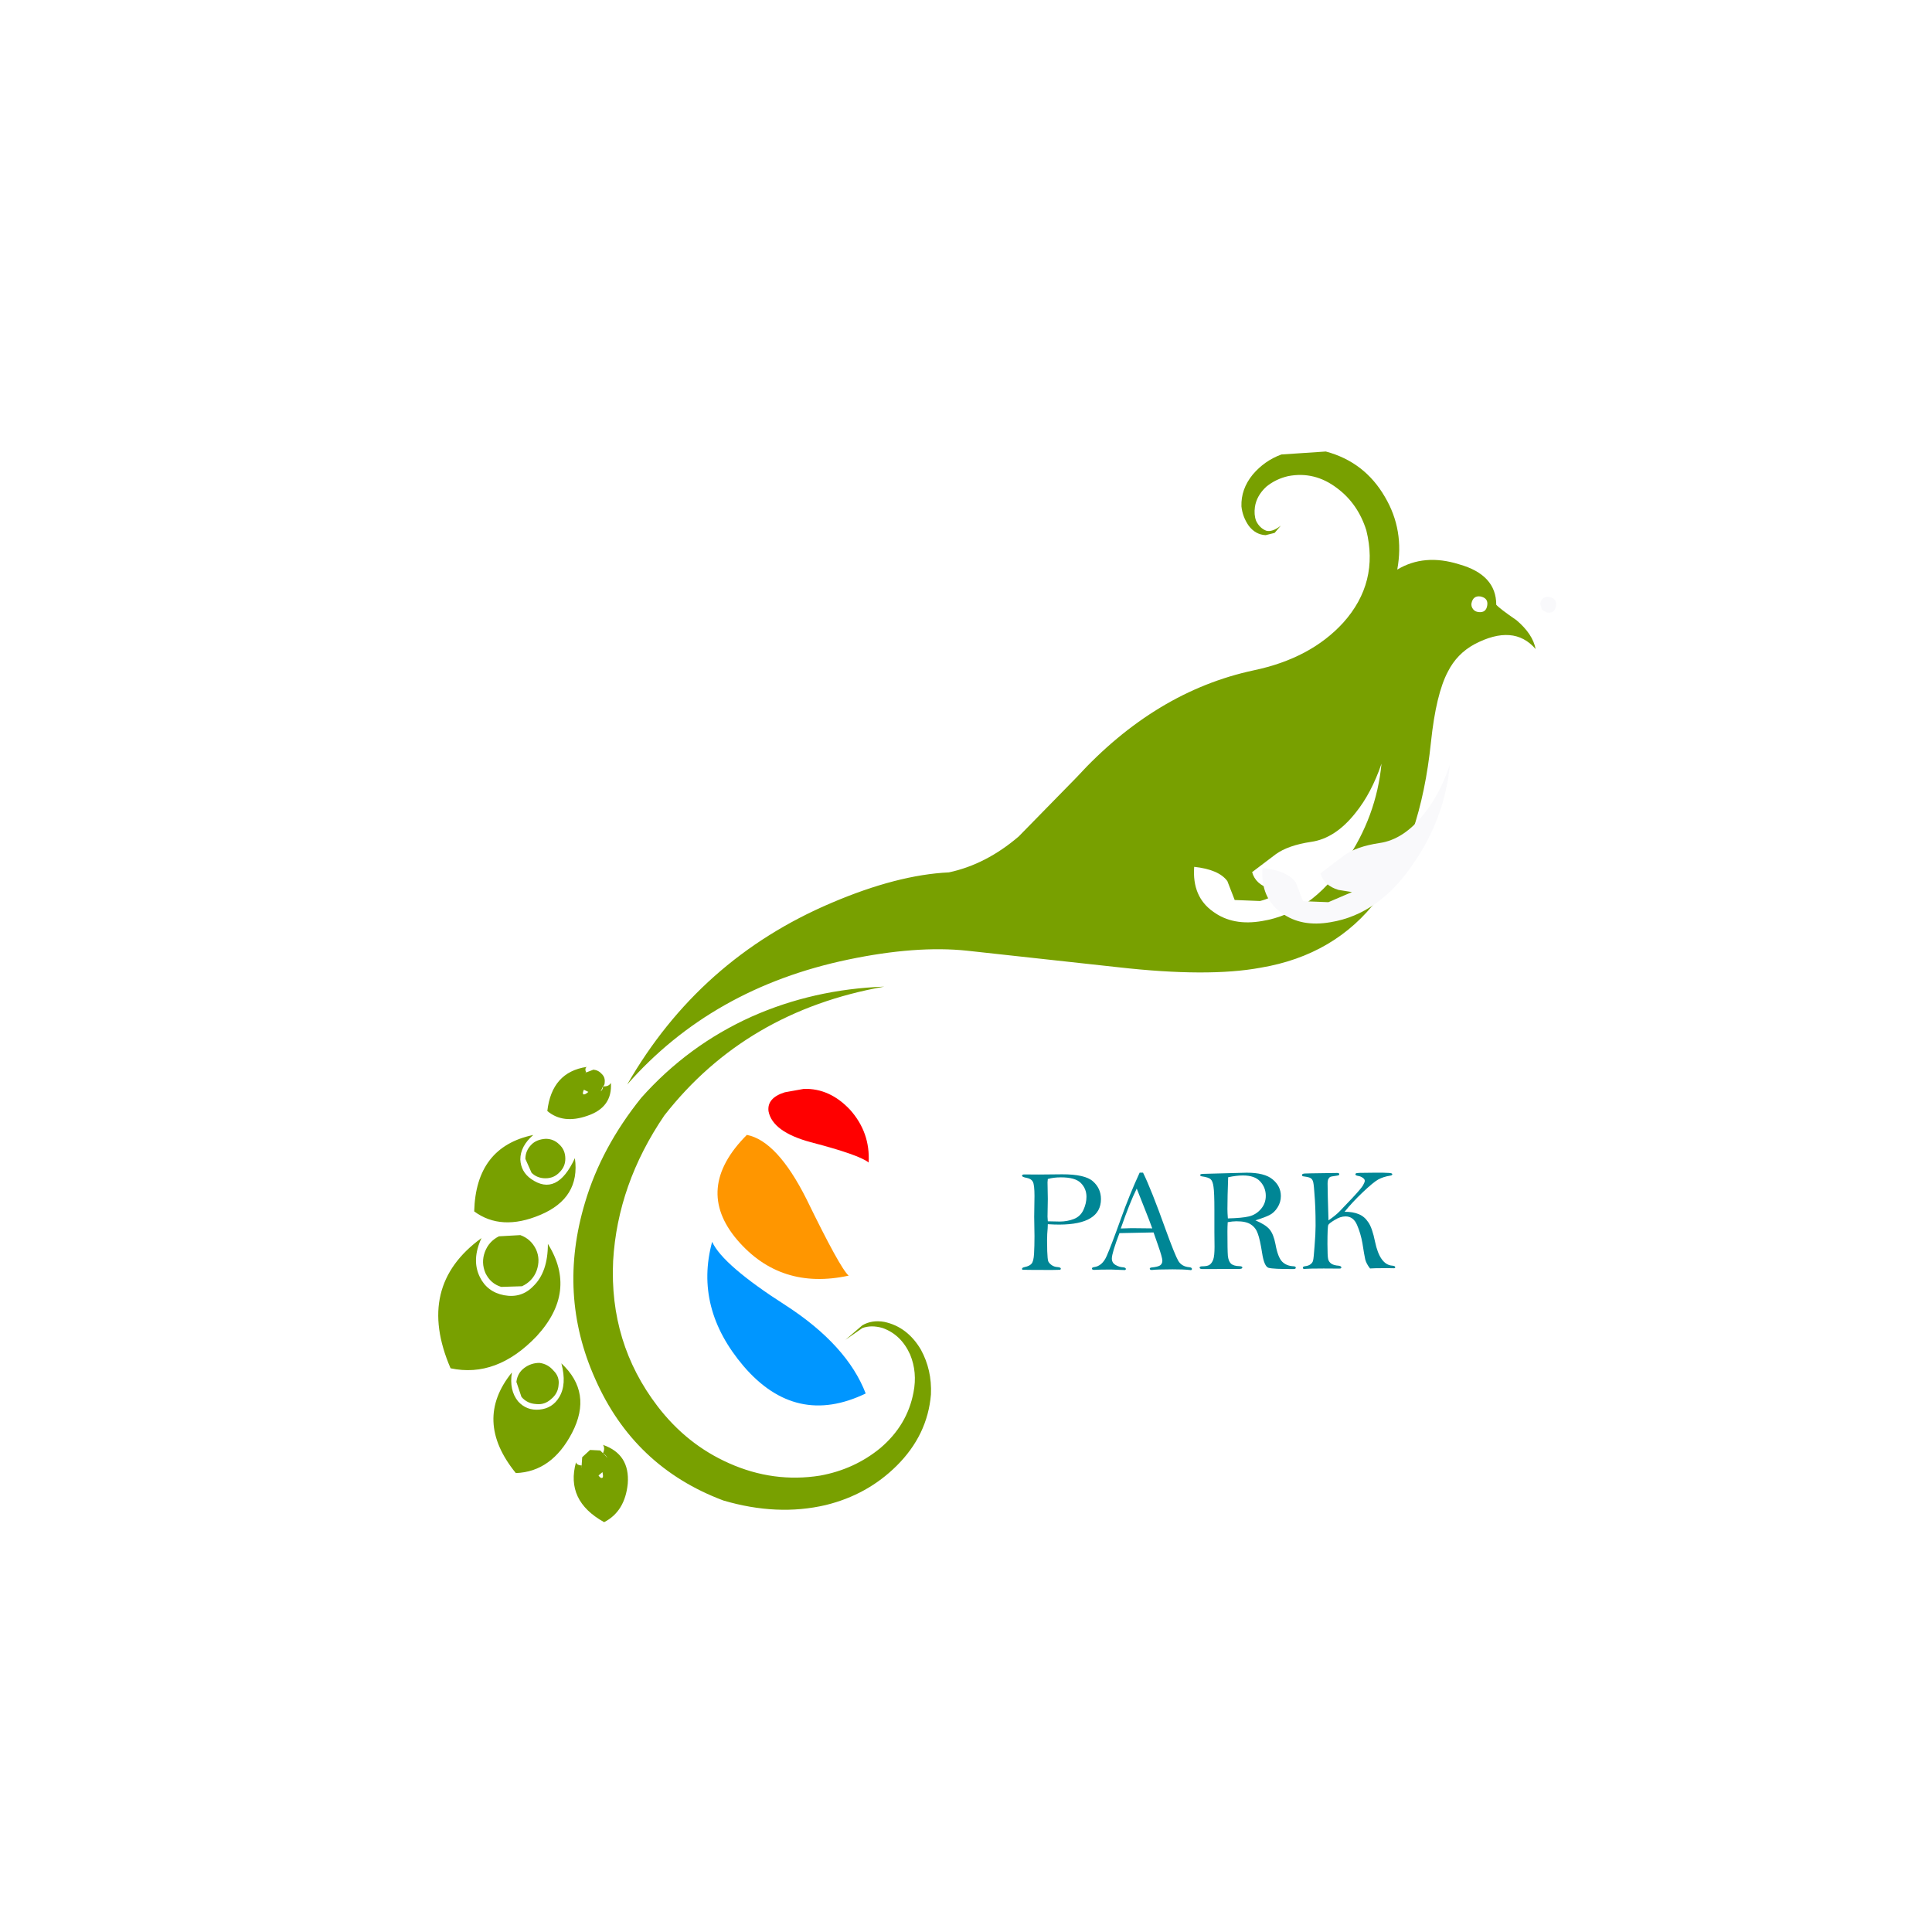 <svg xmlns="http://www.w3.org/2000/svg" xmlns:xlink="http://www.w3.org/1999/xlink" id="Layer_1" width="192" height="192" version="1.1" xml:space="preserve"><g id="PathID_1" opacity="1"><path style="fill:#78a000;fill-opacity:1" d="M36.5 -37.25Q38.9 -38.7 42 -37.7Q45.3 -36.75 45.3 -34.05Q45.6 -33.7 47.1 -32.65Q48.55 -31.4 48.8 -30.05Q46.85 -32.35 43.35 -30.5Q41.8 -29.65 41 -28.05Q39.95 -26.05 39.5 -21.75Q37.65 -3.7 24.35 -1.5Q19.7 -0.65 11.7 -1.6L-1.75 -3.15Q-6.25 -3.65 -12.3 -2.4Q-24.4 0.1 -31.95 8.75Q-25.55 -2.5 -13.8 -7.5Q-7.95 -10 -3.35 -10.2Q-0.05 -10.9 2.85 -13.4L8 -18.7Q15 -26.4 23.75 -28.25Q28.8 -29.3 31.7 -32.5Q34.9 -36.1 33.75 -40.8Q33 -43.2 31.15 -44.6Q29.15 -46.15 26.8 -45.7Q25.7 -45.45 24.85 -44.75Q24 -43.95 23.85 -42.95Q23.75 -42.25 23.95 -41.7Q24.25 -41.05 24.85 -40.8Q25.4 -40.65 26.15 -41.25L25.6 -40.6L24.8 -40.4Q23.9 -40.45 23.3 -41.25Q22.75 -42.05 22.65 -43Q22.6 -44.55 23.65 -45.85Q24.7 -47.1 26.2 -47.65L30.15 -47.9Q33.6 -46.95 35.4 -43.8Q37.15 -40.8 36.5 -37.25M20.15 -6.55Q21.9 -5.25 24.5 -5.7Q28.85 -6.4 31.9 -11Q34.65 -15.05 35.1 -19.8Q34.2 -17.15 32.8 -15.4Q31 -13.1 28.85 -12.8Q26.8 -12.5 25.7 -11.7L23.6 -10.1Q23.9 -9 25.2 -8.6L26.4 -8.4Q25.15 -7.7 24.3 -7.5L22.05 -7.6L21.4 -9.3Q20.65 -10.35 18.45 -10.6Q18.25 -7.9 20.15 -6.55M43.9 -34.8Q43.25 -34.9 43.1 -34.2Q43.05 -33.9 43.25 -33.65Q43.4 -33.45 43.7 -33.4Q44.4 -33.3 44.5 -34Q44.6 -34.65 43.9 -34.8M-35.4 9.4L-35.8 9.2Q-35.95 9.55 -35.85 9.6Q-35.75 9.7 -35.4 9.4L-35.05 9.6Q-34.6 9.65 -34.25 9.3Q-34.1 9.15 -34.1 8.9Q-33.6 8.95 -33.4 8.6Q-33.25 10.8 -35.5 11.55Q-37.65 12.3 -39.05 11.1Q-38.65 7.6 -35.55 7.15Q-35.75 7.3 -35.6 7.65L-35.7 7.7L-36.05 8.45L-35.8 9.2Q-37.05 8.55 -35.6 7.65L-34.95 7.4Q-34.5 7.45 -34.2 7.8Q-33.9 8.1 -33.95 8.55Q-33.95 8.8 -34.1 8.9Q-34.65 10.35 -35.4 9.4M-39.2 13.6Q-38.5 13.6 -38 14.1Q-37.45 14.6 -37.45 15.4Q-37.45 16.1 -37.95 16.6Q-38.45 17.15 -39.2 17.15Q-39.95 17.15 -40.45 16.65L-41 15.4Q-41 14.65 -40.45 14.1Q-40 13.65 -39.2 13.6M-39.7 20.45Q-43.15 21.9 -45.55 20.1Q-45.4 14.3 -40.3 13.25Q-41.45 14.25 -41.45 15.45Q-41.4 16.55 -40.5 17.2Q-38.2 18.85 -36.6 15.35Q-36.1 18.95 -39.7 20.45M-33.2 24.6Q-33.55 32 -29.25 37.7Q-26.65 41.15 -22.9 42.85Q-18.95 44.65 -14.8 44Q-11.75 43.45 -9.45 41.55Q-7.05 39.5 -6.5 36.55Q-6.15 34.75 -6.8 33.15Q-7.6 31.35 -9.25 30.75Q-10.25 30.45 -11.05 30.75L-12.55 31.8L-11.05 30.5Q-10.2 30 -9.1 30.2Q-7.05 30.65 -5.85 32.7Q-4.85 34.55 -4.95 36.75Q-5.25 40.4 -8 43.15Q-10.6 45.75 -14.3 46.65Q-18.6 47.65 -23.4 46.2Q-31.35 43.15 -34.8 35.2Q-38.15 27.6 -35.7 19.35Q-34.25 14.4 -30.7 9.95Q-26.55 5.25 -20.9 2.7Q-15.4 0.25 -9.1 0.05Q-21.4 2.2 -28.65 11.55Q-32.8 17.7 -33.2 24.6M-37.8 33.8Q-35 36.45 -36.85 40.05Q-38.65 43.55 -41.85 43.65Q-45.65 38.9 -42.2 34.6Q-42.45 36.2 -41.65 37.2Q-40.9 38.05 -39.75 37.95Q-38.6 37.85 -38 36.85Q-37.3 35.7 -37.8 33.8M-38.05 35.75Q-38.1 36.5 -38.7 37Q-39.3 37.55 -40.05 37.45Q-40.85 37.4 -41.35 36.8L-41.8 35.45Q-41.7 34.65 -41.1 34.2Q-40.5 33.75 -39.75 33.75Q-39 33.85 -38.5 34.45Q-37.95 35 -38.05 35.75M-34 48.1Q-37.45 46.15 -36.5 42.7Q-36.45 42.95 -36 43L-36 43.15L-35.45 43.85L-34.5 43.9Q-34.3 44.2 -34.15 44.1Q-34.05 44.05 -34.15 43.6L-33.75 43.3Q-33.55 42.85 -33.7 42.35Q-33.85 42.05 -34.1 41.9Q-32.8 43.15 -34.15 43.6L-34.5 43.9Q-35.85 44.85 -36 43L-35.95 42.25L-35.25 41.6L-34.35 41.65L-34.1 41.9Q-33.9 41.45 -34.1 41.15Q-31.7 42 -31.9 44.65Q-32.15 47.15 -34 48.1M-40 25.45Q-40.35 26.4 -41.3 26.85L-43.15 26.9Q-44.1 26.6 -44.55 25.65Q-44.95 24.7 -44.6 23.75Q-44.25 22.8 -43.35 22.35L-41.45 22.25Q-40.5 22.6 -40.05 23.55Q-39.65 24.45 -40 25.45M-39 23.05Q-36.35 27.35 -40 31.35Q-43.55 35.1 -47.65 34.2Q-50.8 26.8 -44.9 22.5Q-45.8 24.45 -45.05 26Q-44.4 27.35 -42.9 27.65Q-41.35 27.95 -40.3 26.85Q-39 25.6 -39 23.05" transform="matrix(1.118, -0.005, 0, 1.105, 98.05, 97.95)"/></g><g id="PathID_2" opacity="1"><path style="fill:#f9f9fb;fill-opacity:1" d="M8.35 -7.1Q7.9 -2.35 5.15 1.7Q2.1 6.3 -2.25 7Q-4.85 7.45 -6.6 6.15Q-8.5 4.8 -8.3 2.1Q-6.1 2.35 -5.35 3.4L-4.7 5.1L-2.45 5.2L-0.35 4.3L-1.55 4.1Q-2.85 3.7 -3.15 2.6L-1.05 1Q0.05 0.2 2.1 -0.1Q4.25 -0.4 6.05 -2.7Q7.45 -4.45 8.35 -7.1" transform="matrix(1.118, -0.005, 0, 1.105, 134.75, 83.9)"/></g><g id="PathID_3" opacity="1"><path style="fill:#f9f9fb;fill-opacity:1" d="M-0.55 0.45L-0.7 -0.1Q-0.55 -0.8 0.1 -0.7Q0.8 -0.55 0.7 0.1Q0.6 0.8 -0.1 0.7L-0.55 0.45" transform="matrix(1.118, -0.005, 0, 1.105, 153.85, 60.1)"/></g><g id="PathID_4" opacity="1"><path style="fill:#0096ff;fill-opacity:1" d="M-0.05 -1.6Q5.4 2 7.05 6.35Q0.85 9.35 -3.8 3.85Q-8.2 -1.4 -6.6 -7.35Q-5.65 -5.25 -0.05 -1.6" transform="matrix(1.118, -0.005, 0, 1.105, 78.15, 131.5)"/></g><g id="PathID_5" opacity="1"><path style="fill:#ff9600;fill-opacity:1" d="M5.85 6.2Q-0.2 7.5 -4.05 2.95Q-7.95 -1.7 -3.2 -6.5Q-0.5 -5.95 2.1 -0.7Q5.1 5.55 5.85 6.2" transform="matrix(1.118, -0.005, 0, 1.105, 77.8, 119.95)"/></g><g id="PathID_6" opacity="1"><path style="fill:red;fill-opacity:1" d="M-3 -3L-1.3 -3.3Q1 -3.35 2.8 -1.4Q4.6 0.65 4.45 3.35Q3.6 2.65 -0.7 1.5Q-4.1 0.55 -4.45 -1.3Q-4.6 -2.5 -3 -3" transform="matrix(1.118, -0.005, 0, 1.105, 81.35, 111.85)"/></g><filter id="filter2" width="2.396" height="2.617" x="-.522" y="-.522"><feComponentTransfer in="SourceGraphic"><feFuncR slope="0" type="linear"/><feFuncG slope="0" type="linear"/><feFuncB slope="0" type="linear"/></feComponentTransfer><feGaussianBlur stdDeviation="0.6 0.6"/><feOffset dx="7.071" dy="7.071"/><feComponentTransfer result="shadow"><feFuncR intercept=".007" type="linear"/><feFuncG intercept=".069" type="linear"/><feFuncB intercept=".082" type="linear"/><feFuncA slope=".301" type="linear"/></feComponentTransfer><feComposite in="SourceGraphic" in2="shadow" operator="over" result="1"/></filter><g style="filter:url(#filter2)"><g id="PathID_7" opacity="1"><path style="fill:#008695;fill-opacity:1" d="M11.2 -15.8Q11.2 -14.65 11 -12.4L10.95 -10.2L11 -6.5Q11.1 -3.7 11.35 -3Q11.65 -2.3 12.55 -1.65Q13.45 -1.05 14.45 -1Q15.65 -0.9 15.65 -0.45Q15.65 -0.1 15.25 -0.05L12.6 0L5.7 -0.05L2.55 -0.1Q2.4 -0.2 2.4 -0.45Q2.4 -0.85 3.35 -1.05Q5 -1.4 5.65 -2.2Q6.35 -3 6.5 -5.6Q6.65 -8.25 6.65 -11.7L6.55 -18.35L6.65 -25.55Q6.65 -29.4 6.1 -30.45Q5.55 -31.5 4.05 -31.8Q2.4 -32.1 2.4 -32.55Q2.4 -33 3.15 -33L8.1 -32.95L16.05 -33Q23.9 -33 26.6 -30.55Q29.35 -28.1 29.35 -24.4Q29.35 -20.05 25.8 -17.85Q22.25 -15.65 15.15 -15.65Q13.45 -15.65 11.2 -15.8M11.2 -16.8L15.3 -16.7Q17.85 -16.7 20.05 -17.55Q22.3 -18.4 23.35 -20.65Q24.4 -22.95 24.4 -25.2Q24.4 -28 22.5 -29.95Q20.6 -31.95 15.65 -31.95Q13.1 -31.95 11.2 -31.4L11.1 -30.25L11.2 -24.5L11.1 -18.4L11.2 -16.8" transform="matrix(0.291, -0.001, 0, 0.288, 93.8, 119.15)"/></g><g id="PathID_8" opacity="1"><path style="fill:#008695;fill-opacity:1" d="M16.45 -33.4L17.6 -33.4Q20.4 -27.65 25.3 -13.8Q28.5 -4.9 29.65 -2.9Q30.85 -0.9 33.45 -0.7Q34.3 -0.6 34.3 -0.1Q34.3 0.3 33.85 0.3L33.5 0.25Q31.2 0 27.65 0Q22.2 0 20.65 0.2Q19.9 0.2 19.9 -0.25Q19.9 -0.55 20.45 -0.65Q22.6 -0.85 23.4 -1.35Q24.2 -1.9 24.2 -3Q24.2 -4.1 22.7 -8.4L21.2 -12.75L9.55 -12.55Q6.95 -5.65 6.95 -3.8Q6.95 -2.3 8.25 -1.55Q9.55 -0.8 10.8 -0.75Q11.75 -0.65 11.75 -0.15Q11.75 0.05 11.4 0.2L6.6 0Q2.4 0 0.95 0.1Q0.15 0.1 0.15 -0.35Q0.15 -0.75 0.85 -0.85Q3.7 -1.2 5.2 -4.7Q6.75 -8.25 10 -17.4Q12.95 -25.75 16.45 -33.4M15.45 -27.9Q13.1 -23.15 10 -14.15L13.7 -14.25L20.75 -14.15Q19.85 -16.7 18.15 -21L15.45 -27.9" transform="matrix(0.291, -0.001, 0, 0.288, 101.4, 119.1)"/></g><g id="PathID_9" opacity="1"><path style="fill:#008695;fill-opacity:1" d="M20.75 -16.75Q24.25 -15.25 25.6 -13.6Q26.95 -11.95 27.6 -8.55Q28.4 -4 29.9 -2.45Q31.4 -0.95 33.85 -0.85Q34.55 -0.8 34.55 -0.35Q34.55 0.1 33.75 0.1Q26.75 0.1 25.25 -0.35Q23.75 -0.8 23.05 -5.45Q22.35 -10 21.6 -12.1Q20.9 -14.2 19.25 -15.3Q17.65 -16.45 14.25 -16.45Q12.95 -16.45 11.3 -16.15Q11.2 -14.6 11.2 -12.9Q11.2 -6.45 11.35 -4.55Q11.55 -2.7 12.4 -1.85Q13.3 -1 15.4 -0.95Q16.3 -0.9 16.3 -0.5Q16.3 0 15.2 0L2.75 0Q1.7 0 1.7 -0.5Q1.7 -0.95 2.55 -0.95Q4.45 -0.95 5.15 -1.5Q5.9 -2.05 6.35 -3.25Q6.8 -4.5 6.8 -7.65L6.75 -12.75L6.75 -20.5Q6.75 -26.45 6.45 -28.35Q6.2 -30.3 5.5 -30.95Q4.85 -31.65 2.4 -32Q1.9 -32.1 1.9 -32.45Q1.9 -32.85 2.95 -32.85L17.75 -33.2Q23.9 -33.2 26.65 -30.85Q29.45 -28.5 29.45 -25.1Q29.45 -22.95 28.3 -21.15Q27.2 -19.4 25.65 -18.6Q24.15 -17.8 20.75 -16.75M11.35 -17.45Q16.15 -17.55 18.5 -18.1Q20.9 -18.65 22.6 -20.6Q24.3 -22.55 24.3 -25.2Q24.3 -28.05 22.4 -30.15Q20.55 -32.25 16.45 -32.25Q14.2 -32.25 11.45 -31.65Q11.2 -24.8 11.2 -20.7Q11.2 -19.3 11.35 -17.45" transform="matrix(0.291, -0.001, 0, 0.288, 111.65, 119.05)"/></g><g id="PathID_10" opacity="1"><path style="fill:#008695;fill-opacity:1" d="M11 -16.6Q13.4 -18.25 14.8 -19.7L19.2 -24.35Q22.2 -27.6 22.8 -28.65Q23.4 -29.75 23.4 -30.2Q23.4 -30.8 22.7 -31.25Q22.05 -31.75 21.15 -31.9Q20.2 -32.05 20.2 -32.45Q20.2 -32.9 21 -32.9L21.55 -32.95L27.1 -33Q30.3 -33 31.55 -32.9Q32.8 -32.85 32.8 -32.45Q32.8 -32.05 32.05 -31.95Q29.75 -31.6 28 -30.65Q26.3 -29.7 22.7 -26.25Q19.1 -22.8 16.5 -19.55Q19.4 -19.55 21.35 -18.7Q23.3 -17.9 24.6 -15.9Q25.95 -13.95 26.9 -9.2Q28.55 -1.2 32.8 -0.9Q33.8 -0.8 33.8 -0.35Q33.8 0 33.35 0L31.05 -0.05Q25.95 -0.05 25.2 0.05Q23.95 -1.55 23.55 -3.1Q23.2 -4.7 22.6 -8.65Q22 -12.1 20.75 -15Q19.5 -17.95 16.8 -17.95Q15.05 -17.95 13.15 -16.75Q11.25 -15.6 10.95 -15.05Q10.65 -14.5 10.65 -8.45Q10.65 -4.2 10.9 -3.2Q11.15 -2.2 12.05 -1.6Q12.95 -1.05 14.45 -0.95Q15.4 -0.8 15.4 -0.35Q15.4 0.05 14.75 0.05L14.45 0.05L9.35 0Q4.05 0 3.35 0.1L2.8 0.15Q2.25 0.15 2.25 -0.3Q2.25 -0.7 2.95 -0.8Q4.25 -0.95 4.9 -1.5Q5.6 -2.05 5.75 -2.8Q5.95 -3.55 6.25 -7.75Q6.6 -11.95 6.6 -14.75Q6.6 -18.45 6.5 -21Q6.4 -23.6 6.15 -26.6Q5.95 -29.65 5.65 -30.25Q5.4 -30.9 4.9 -31.2Q4.4 -31.55 2.55 -31.8Q1.95 -31.85 1.95 -32.25Q1.95 -32.8 3.1 -32.8L5.1 -32.85L14 -32.95Q14.7 -32.95 14.7 -32.5Q14.7 -32.25 14.45 -32.15Q14.25 -32.05 13.1 -31.9Q11.9 -31.75 11.6 -31.6Q11.3 -31.45 11 -30.95Q10.7 -30.45 10.7 -29.25Q10.7 -26.45 11 -16.6" transform="matrix(0.291, -0.001, 0, 0.288, 121.75, 119)"/></g></g></svg>